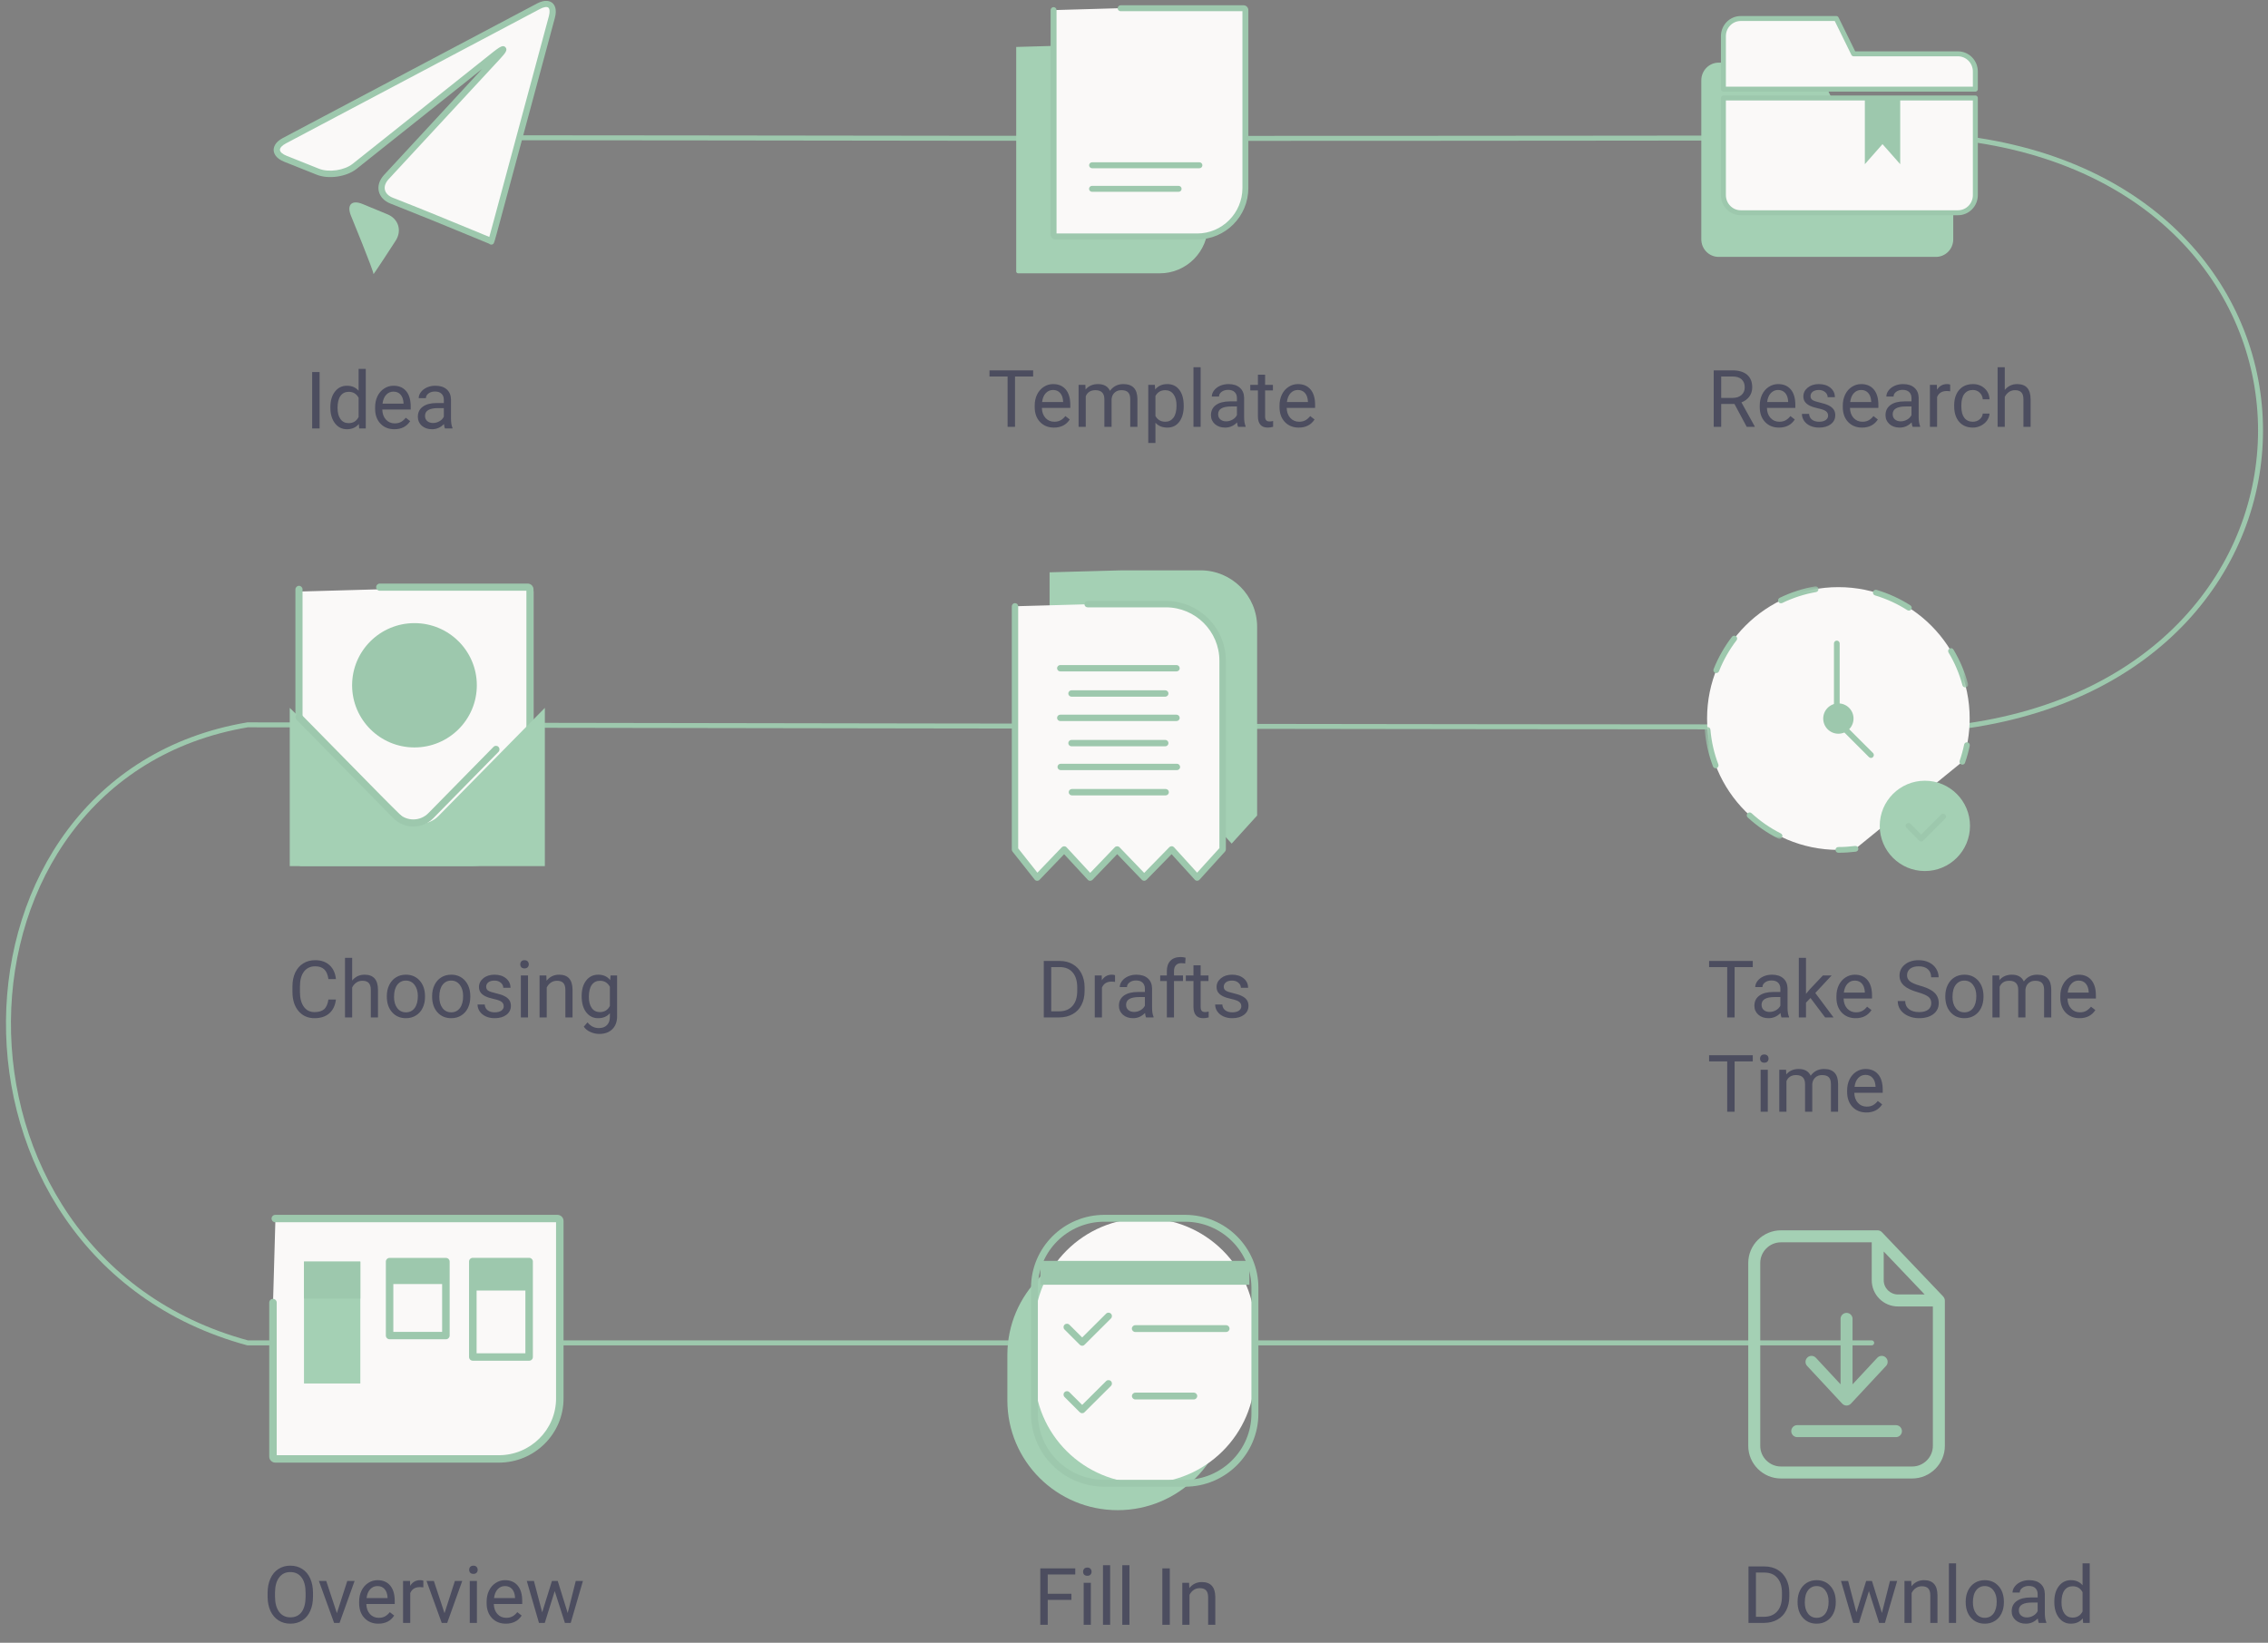 <svg width="457" height="331" viewBox="0 0 457 331" fill="none" xmlns="http://www.w3.org/2000/svg">
<rect x="0" y="0" width="457" height="331" fill="#808080" stroke="none"/>
<g clip-path="url(#clip0)">
<path d="M90.326 27.746C158.633 27.746 206.187 28.052 394.565 27.746C475.807 36.961 475.807 136.264 394.565 146.493C302.977 146.493 49.893 146.048 49.893 146.048C-13.466 156.722 -15.248 252.875 49.893 270.576C104.221 270.576 303.046 270.576 377.142 270.576" stroke="#9DC8AD" stroke-linecap="round" stroke-linejoin="round"/>
<path d="M352.32 327V315.625H355.531C356.521 315.625 357.396 315.844 358.156 316.281C358.917 316.719 359.503 317.341 359.914 318.148C360.331 318.956 360.542 319.883 360.547 320.93V321.656C360.547 322.729 360.339 323.669 359.922 324.477C359.51 325.284 358.919 325.904 358.148 326.336C357.383 326.768 356.49 326.99 355.469 327H352.32ZM353.82 316.859V325.773H355.398C356.555 325.773 357.453 325.414 358.094 324.695C358.74 323.977 359.062 322.953 359.062 321.625V320.961C359.062 319.669 358.758 318.667 358.148 317.953C357.544 317.234 356.685 316.87 355.57 316.859H353.82ZM362.211 322.695C362.211 321.867 362.372 321.122 362.695 320.461C363.023 319.799 363.477 319.289 364.055 318.93C364.638 318.57 365.302 318.391 366.047 318.391C367.198 318.391 368.128 318.789 368.836 319.586C369.549 320.383 369.906 321.443 369.906 322.766V322.867C369.906 323.69 369.747 324.43 369.43 325.086C369.117 325.737 368.667 326.245 368.078 326.609C367.495 326.974 366.823 327.156 366.062 327.156C364.917 327.156 363.987 326.758 363.273 325.961C362.565 325.164 362.211 324.109 362.211 322.797V322.695ZM363.664 322.867C363.664 323.805 363.88 324.557 364.312 325.125C364.75 325.693 365.333 325.977 366.062 325.977C366.797 325.977 367.38 325.69 367.812 325.117C368.245 324.539 368.461 323.732 368.461 322.695C368.461 321.768 368.24 321.018 367.797 320.445C367.359 319.867 366.776 319.578 366.047 319.578C365.333 319.578 364.758 319.862 364.32 320.43C363.883 320.997 363.664 321.81 363.664 322.867ZM379.203 325.008L380.828 318.547H382.273L379.812 327H378.641L376.586 320.594L374.586 327H373.414L370.961 318.547H372.398L374.062 324.875L376.031 318.547H377.195L379.203 325.008ZM385.117 318.547L385.164 319.609C385.81 318.797 386.654 318.391 387.695 318.391C389.482 318.391 390.383 319.398 390.398 321.414V327H388.953V321.406C388.948 320.797 388.807 320.346 388.531 320.055C388.26 319.763 387.836 319.617 387.258 319.617C386.789 319.617 386.378 319.742 386.023 319.992C385.669 320.242 385.393 320.57 385.195 320.977V327H383.75V318.547H385.117ZM394.148 327H392.703V315H394.148V327ZM396.086 322.695C396.086 321.867 396.247 321.122 396.57 320.461C396.898 319.799 397.352 319.289 397.93 318.93C398.513 318.57 399.177 318.391 399.922 318.391C401.073 318.391 402.003 318.789 402.711 319.586C403.424 320.383 403.781 321.443 403.781 322.766V322.867C403.781 323.69 403.622 324.43 403.305 325.086C402.992 325.737 402.542 326.245 401.953 326.609C401.37 326.974 400.698 327.156 399.938 327.156C398.792 327.156 397.862 326.758 397.148 325.961C396.44 325.164 396.086 324.109 396.086 322.797V322.695ZM397.539 322.867C397.539 323.805 397.755 324.557 398.188 325.125C398.625 325.693 399.208 325.977 399.938 325.977C400.672 325.977 401.255 325.69 401.688 325.117C402.12 324.539 402.336 323.732 402.336 322.695C402.336 321.768 402.115 321.018 401.672 320.445C401.234 319.867 400.651 319.578 399.922 319.578C399.208 319.578 398.633 319.862 398.195 320.43C397.758 320.997 397.539 321.81 397.539 322.867ZM410.812 327C410.729 326.833 410.661 326.536 410.609 326.109C409.938 326.807 409.135 327.156 408.203 327.156C407.37 327.156 406.685 326.922 406.148 326.453C405.617 325.979 405.352 325.38 405.352 324.656C405.352 323.776 405.685 323.094 406.352 322.609C407.023 322.12 407.966 321.875 409.18 321.875H410.586V321.211C410.586 320.706 410.435 320.305 410.133 320.008C409.831 319.706 409.385 319.555 408.797 319.555C408.281 319.555 407.849 319.685 407.5 319.945C407.151 320.206 406.977 320.521 406.977 320.891H405.523C405.523 320.469 405.672 320.062 405.969 319.672C406.271 319.276 406.677 318.964 407.188 318.734C407.703 318.505 408.268 318.391 408.883 318.391C409.857 318.391 410.62 318.635 411.172 319.125C411.724 319.609 412.01 320.279 412.031 321.133V325.023C412.031 325.799 412.13 326.417 412.328 326.875V327H410.812ZM408.414 325.898C408.867 325.898 409.297 325.781 409.703 325.547C410.109 325.312 410.404 325.008 410.586 324.633V322.898H409.453C407.682 322.898 406.797 323.417 406.797 324.453C406.797 324.906 406.948 325.26 407.25 325.516C407.552 325.771 407.94 325.898 408.414 325.898ZM413.945 322.703C413.945 321.406 414.253 320.365 414.867 319.578C415.482 318.786 416.286 318.391 417.281 318.391C418.271 318.391 419.055 318.729 419.633 319.406V315H421.078V327H419.75L419.68 326.094C419.102 326.802 418.297 327.156 417.266 327.156C416.286 327.156 415.487 326.755 414.867 325.953C414.253 325.151 413.945 324.104 413.945 322.812V322.703ZM415.391 322.867C415.391 323.826 415.589 324.576 415.984 325.117C416.38 325.659 416.927 325.93 417.625 325.93C418.542 325.93 419.211 325.518 419.633 324.695V320.812C419.201 320.016 418.536 319.617 417.641 319.617C416.932 319.617 416.38 319.891 415.984 320.438C415.589 320.984 415.391 321.794 415.391 322.867Z" fill="#4C4D5F"/>
<path fill-rule="evenodd" clip-rule="evenodd" d="M225.204 304.286C212.928 304.286 202.984 294.388 202.984 282.171V272.998C202.984 260.781 212.928 250.883 225.204 250.883C237.479 250.883 247.423 260.781 247.423 272.998V282.171C247.423 294.388 237.479 304.286 225.204 304.286Z" fill="#A4D0B4"/>
<path fill-rule="evenodd" clip-rule="evenodd" d="M230.657 298.871C218.383 298.871 208.439 288.973 208.439 276.756V267.583C208.439 255.366 218.383 245.468 230.657 245.468C242.934 245.468 252.877 255.366 252.877 267.583V276.756C252.865 288.973 242.919 298.871 230.657 298.871Z" fill="#FAF9F8"/>
<path fill-rule="evenodd" clip-rule="evenodd" d="M222.509 246.167C215.129 246.167 209.128 252.14 209.128 259.486V284.853C209.128 292.199 215.129 298.171 222.509 298.171H238.78C246.161 298.171 252.162 292.199 252.162 284.853V259.486C252.162 252.14 246.161 246.167 238.78 246.167H222.509ZM238.793 299.557H222.522C214.374 299.557 207.748 292.963 207.748 284.853V259.486C207.748 251.376 214.374 244.781 222.522 244.781H238.793C246.943 244.781 253.567 251.376 253.567 259.486V284.853C253.556 292.963 246.929 299.557 238.793 299.557Z" fill="#9DC8AD"/>
<path fill-rule="evenodd" clip-rule="evenodd" d="M223.368 265.186L218.058 270.471L214.999 267.414" fill="#FAF9F8"/>
<path fill-rule="evenodd" clip-rule="evenodd" d="M218.057 271.158C217.875 271.158 217.693 271.08 217.563 270.951L214.505 267.893C214.231 267.623 214.231 267.194 214.505 266.922C214.777 266.651 215.207 266.651 215.481 266.922L218.057 269.487L222.874 264.693C223.147 264.421 223.577 264.421 223.85 264.693C224.123 264.965 224.123 265.393 223.85 265.665L218.539 270.951C218.422 271.08 218.24 271.158 218.057 271.158Z" fill="#9DC8AD"/>
<path fill-rule="evenodd" clip-rule="evenodd" d="M247.059 268.386H228.756C228.379 268.386 228.068 268.075 228.068 267.699C228.068 267.324 228.379 267.013 228.756 267.013H247.059C247.437 267.013 247.748 267.324 247.748 267.699C247.762 268.075 247.45 268.386 247.059 268.386Z" fill="#9DC8AD"/>
<path fill-rule="evenodd" clip-rule="evenodd" d="M223.368 278.776L218.058 284.062L214.999 281.005" fill="#FAF9F8"/>
<path fill-rule="evenodd" clip-rule="evenodd" d="M218.057 284.749C217.875 284.749 217.693 284.671 217.563 284.542L214.505 281.484C214.231 281.212 214.231 280.772 214.505 280.512C214.777 280.24 215.207 280.24 215.481 280.512L218.057 283.078L222.874 278.284C223.147 278.012 223.577 278.012 223.85 278.284C224.123 278.556 224.123 278.984 223.85 279.256L218.539 284.542C218.422 284.684 218.24 284.749 218.057 284.749Z" fill="#9DC8AD"/>
<path fill-rule="evenodd" clip-rule="evenodd" d="M240.551 281.977H228.771C228.393 281.977 228.081 281.666 228.081 281.29C228.081 280.914 228.393 280.604 228.771 280.604H240.551C240.928 280.604 241.24 280.914 241.24 281.29C241.24 281.666 240.928 281.977 240.551 281.977Z" fill="#9DC8AD"/>
<path fill-rule="evenodd" clip-rule="evenodd" d="M209.636 258.864H251.746V254.058H209.636V258.864Z" fill="#9DC8AD"/>
<path d="M215.891 322.359H211.117V327.383H209.617V316.008H216.664V317.242H211.117V321.133H215.891V322.359ZM219.805 327.383H218.359V318.93H219.805V327.383ZM218.242 316.688C218.242 316.453 218.312 316.255 218.453 316.094C218.599 315.932 218.812 315.852 219.094 315.852C219.375 315.852 219.589 315.932 219.734 316.094C219.88 316.255 219.953 316.453 219.953 316.688C219.953 316.922 219.88 317.117 219.734 317.273C219.589 317.43 219.375 317.508 219.094 317.508C218.812 317.508 218.599 317.43 218.453 317.273C218.312 317.117 218.242 316.922 218.242 316.688ZM223.695 327.383H222.25V315.383H223.695V327.383ZM227.586 327.383H226.141V315.383H227.586V327.383ZM235.711 327.383H234.211V316.008H235.711V327.383ZM239.602 318.93L239.648 319.992C240.294 319.18 241.138 318.773 242.18 318.773C243.966 318.773 244.867 319.781 244.883 321.797V327.383H243.438V321.789C243.432 321.18 243.292 320.729 243.016 320.438C242.745 320.146 242.32 320 241.742 320C241.273 320 240.862 320.125 240.508 320.375C240.154 320.625 239.878 320.953 239.68 321.359V327.383H238.234V318.93H239.602Z" fill="#4C4D5F"/>
<g clip-path="url(#clip1)">
<path d="M379.218 248.289C378.989 248.047 378.674 247.902 378.349 247.902H358.844C355.244 247.902 352.273 250.861 352.273 254.46V291.344C352.273 294.943 355.244 297.902 358.844 297.902H385.317C388.916 297.902 391.887 294.943 391.887 291.344V262.057C391.887 261.743 391.742 261.441 391.537 261.211L379.218 248.289ZM379.568 252.166L387.817 260.825H382.455C380.861 260.825 379.568 259.545 379.568 257.951V252.166ZM385.317 295.487H358.844C356.585 295.487 354.689 293.615 354.689 291.344V254.46C354.689 252.202 356.573 250.318 358.844 250.318H377.153V257.951C377.153 260.885 379.52 263.241 382.455 263.241H389.471V291.344C389.471 293.615 387.587 295.487 385.317 295.487Z" fill="#A4D0B4"/>
<path d="M382.02 287.154H362.141C361.476 287.154 360.933 287.698 360.933 288.362C360.933 289.026 361.476 289.57 362.141 289.57H382.032C382.696 289.57 383.24 289.026 383.24 288.362C383.24 287.698 382.696 287.154 382.02 287.154Z" fill="#9DC8AD"/>
<path d="M371.199 282.818C371.428 283.06 371.742 283.205 372.08 283.205C372.418 283.205 372.732 283.06 372.962 282.818L380.039 275.222C380.498 274.738 380.462 273.965 379.979 273.519C379.496 273.06 378.723 273.096 378.276 273.579L373.288 278.929V265.741C373.288 265.076 372.744 264.533 372.08 264.533C371.416 264.533 370.872 265.076 370.872 265.741V278.929L365.896 273.579C365.438 273.096 364.677 273.06 364.194 273.519C363.711 273.978 363.674 274.739 364.133 275.222L371.199 282.818Z" fill="#9DC8AD"/>
</g>
<path fill-rule="evenodd" clip-rule="evenodd" d="M55.017 262.456V293.482C55.017 293.751 55.23 293.961 55.5 293.961H100.538C107.329 293.961 112.827 288.51 112.827 281.78V245.993C112.827 245.724 112.614 245.515 112.346 245.515H55.5" fill="#FAF9F8"/>
<path fill-rule="evenodd" clip-rule="evenodd" d="M100.524 294.707H55.486C54.804 294.707 54.25 294.158 54.25 293.482V262.456C54.25 262.048 54.591 261.71 55.003 261.71C55.415 261.71 55.756 262.048 55.756 262.456V293.215H100.51C106.875 293.215 112.046 288.088 112.046 281.779V246.274H55.472C55.06 246.274 54.719 245.936 54.719 245.528C54.719 245.119 55.06 244.781 55.472 244.781H112.316C112.998 244.781 113.553 245.331 113.553 246.007V281.779C113.567 288.905 107.713 294.707 100.524 294.707Z" fill="#9DC8AD"/>
<path fill-rule="evenodd" clip-rule="evenodd" d="M61.255 278.763H72.605V254.203H61.255V278.763Z" fill="#A4D0B4"/>
<path fill-rule="evenodd" clip-rule="evenodd" d="M78.503 269.104H89.855V254.203H78.503V269.104Z" fill="#FAF9F8"/>
<path fill-rule="evenodd" clip-rule="evenodd" d="M79.256 268.357H89.088V254.95H79.256V268.357ZM89.855 269.85H78.503C78.091 269.85 77.749 269.512 77.749 269.104V254.203C77.749 253.795 78.091 253.457 78.503 253.457H89.855C90.267 253.457 90.606 253.795 90.606 254.203V269.104C90.606 269.512 90.267 269.85 89.855 269.85Z" fill="#9DC8AD"/>
<path fill-rule="evenodd" clip-rule="evenodd" d="M95.281 273.441H106.633V254.203H95.281V273.441Z" fill="#FAF9F8"/>
<path fill-rule="evenodd" clip-rule="evenodd" d="M96.034 272.681H105.865V254.949H96.034V272.681ZM106.62 274.173H95.266C94.854 274.173 94.513 273.835 94.513 273.427V254.189C94.513 253.78 94.854 253.442 95.266 253.442H106.62C107.032 253.442 107.373 253.78 107.373 254.189V273.427C107.373 273.849 107.045 274.173 106.62 274.173Z" fill="#9DC8AD"/>
<path fill-rule="evenodd" clip-rule="evenodd" d="M61.255 261.653H72.605V254.203H61.255V261.653Z" fill="#9DC8AD"/>
<path fill-rule="evenodd" clip-rule="evenodd" d="M78.503 258.724H89.855V254.203H78.503V258.724Z" fill="#9DC8AD"/>
<path fill-rule="evenodd" clip-rule="evenodd" d="M95.281 260.034H106.633V254.203H95.281V260.034Z" fill="#9DC8AD"/>
<path d="M63.07 321.68C63.07 322.794 62.883 323.768 62.508 324.602C62.133 325.43 61.602 326.062 60.914 326.5C60.227 326.938 59.425 327.156 58.508 327.156C57.612 327.156 56.818 326.938 56.125 326.5C55.432 326.057 54.893 325.43 54.508 324.617C54.128 323.799 53.932 322.854 53.922 321.781V320.961C53.922 319.867 54.112 318.901 54.492 318.062C54.872 317.224 55.409 316.583 56.102 316.141C56.8 315.693 57.596 315.469 58.492 315.469C59.404 315.469 60.206 315.69 60.898 316.133C61.596 316.57 62.133 317.208 62.508 318.047C62.883 318.88 63.07 319.852 63.07 320.961V321.68ZM61.578 320.945C61.578 319.596 61.307 318.562 60.766 317.844C60.224 317.12 59.466 316.758 58.492 316.758C57.544 316.758 56.797 317.12 56.25 317.844C55.708 318.562 55.43 319.562 55.414 320.844V321.68C55.414 322.987 55.688 324.016 56.234 324.766C56.786 325.51 57.544 325.883 58.508 325.883C59.477 325.883 60.227 325.531 60.758 324.828C61.289 324.12 61.562 323.107 61.578 321.789V320.945ZM67.883 325.039L69.977 318.547H71.453L68.422 327H67.32L64.258 318.547H65.734L67.883 325.039ZM76.242 327.156C75.096 327.156 74.164 326.781 73.445 326.031C72.727 325.276 72.367 324.268 72.367 323.008V322.742C72.367 321.904 72.526 321.156 72.844 320.5C73.167 319.839 73.615 319.323 74.188 318.953C74.766 318.578 75.391 318.391 76.062 318.391C77.162 318.391 78.016 318.753 78.625 319.477C79.234 320.201 79.539 321.237 79.539 322.586V323.188H73.812C73.833 324.021 74.076 324.695 74.539 325.211C75.008 325.721 75.602 325.977 76.32 325.977C76.831 325.977 77.263 325.872 77.617 325.664C77.971 325.456 78.281 325.18 78.547 324.836L79.43 325.523C78.721 326.612 77.659 327.156 76.242 327.156ZM76.062 319.578C75.479 319.578 74.99 319.792 74.594 320.219C74.198 320.641 73.953 321.234 73.859 322H78.094V321.891C78.052 321.156 77.854 320.589 77.5 320.188C77.146 319.781 76.667 319.578 76.062 319.578ZM85.305 319.844C85.086 319.807 84.849 319.789 84.594 319.789C83.646 319.789 83.003 320.193 82.664 321V327H81.219V318.547H82.625L82.648 319.523C83.122 318.768 83.794 318.391 84.664 318.391C84.945 318.391 85.159 318.427 85.305 318.5V319.844ZM89.57 325.039L91.664 318.547H93.141L90.109 327H89.008L85.945 318.547H87.422L89.57 325.039ZM96.102 327H94.656V318.547H96.102V327ZM94.539 316.305C94.539 316.07 94.609 315.872 94.75 315.711C94.896 315.549 95.109 315.469 95.391 315.469C95.672 315.469 95.885 315.549 96.031 315.711C96.177 315.872 96.25 316.07 96.25 316.305C96.25 316.539 96.177 316.734 96.031 316.891C95.885 317.047 95.672 317.125 95.391 317.125C95.109 317.125 94.896 317.047 94.75 316.891C94.609 316.734 94.539 316.539 94.539 316.305ZM101.93 327.156C100.784 327.156 99.852 326.781 99.133 326.031C98.414 325.276 98.055 324.268 98.055 323.008V322.742C98.055 321.904 98.213 321.156 98.531 320.5C98.854 319.839 99.302 319.323 99.875 318.953C100.453 318.578 101.078 318.391 101.75 318.391C102.849 318.391 103.703 318.753 104.312 319.477C104.922 320.201 105.227 321.237 105.227 322.586V323.188H99.5C99.521 324.021 99.763 324.695 100.227 325.211C100.695 325.721 101.289 325.977 102.008 325.977C102.518 325.977 102.951 325.872 103.305 325.664C103.659 325.456 103.969 325.18 104.234 324.836L105.117 325.523C104.409 326.612 103.346 327.156 101.93 327.156ZM101.75 319.578C101.167 319.578 100.677 319.792 100.281 320.219C99.885 320.641 99.641 321.234 99.547 322H103.781V321.891C103.74 321.156 103.542 320.589 103.188 320.188C102.833 319.781 102.354 319.578 101.75 319.578ZM114.391 325.008L116.016 318.547H117.461L115 327H113.828L111.773 320.594L109.773 327H108.602L106.148 318.547H107.586L109.25 324.875L111.219 318.547H112.383L114.391 325.008Z" fill="#4C4D5F"/>
<path fill-rule="evenodd" clip-rule="evenodd" d="M373.865 171.029C372.746 171.17 371.594 171.246 370.431 171.246C355.817 171.246 343.974 159.396 343.974 144.774C343.974 130.152 355.817 118.302 370.431 118.302C385.046 118.302 396.888 130.152 396.888 144.774C396.888 147.818 396.379 150.753 395.422 153.482" fill="#FAF9F8"/>
<path fill-rule="evenodd" clip-rule="evenodd" d="M370.431 171.822C370.116 171.822 369.845 171.561 369.845 171.246C369.845 170.931 370.095 170.67 370.41 170.67C371.561 170.67 372.691 170.594 373.8 170.453C374.115 170.409 374.408 170.637 374.452 170.953C374.495 171.268 374.267 171.561 373.952 171.605C372.789 171.746 371.605 171.822 370.431 171.822Z" fill="#9DC8AD"/>
<mask id="mask0" mask-type="alpha" maskUnits="userSpaceOnUse" x="343" y="118" width="54" height="52">
<path d="M343.494 118.141H396.574V169.028H343.494V118.141Z" fill="white"/>
</mask>
<g mask="url(#mask0)">
<path fill-rule="evenodd" clip-rule="evenodd" d="M358.859 121.552C358.643 121.552 358.435 121.432 358.339 121.226C358.197 120.943 358.316 120.595 358.61 120.454C360.87 119.356 363.261 118.573 365.737 118.149C366.052 118.095 366.356 118.302 366.411 118.617C366.465 118.932 366.26 119.236 365.945 119.291C363.576 119.704 361.282 120.454 359.12 121.498C359.033 121.53 358.946 121.552 358.859 121.552ZM384.643 123.031C384.536 123.031 384.426 122.998 384.328 122.944C382.296 121.65 380.102 120.65 377.809 119.965C377.504 119.878 377.331 119.552 377.418 119.247C377.504 118.943 377.832 118.769 378.135 118.856C380.536 119.573 382.83 120.617 384.949 121.976C385.22 122.15 385.295 122.509 385.121 122.77C385.013 122.933 384.828 123.031 384.643 123.031ZM345.832 135.62C345.755 135.62 345.691 135.609 345.615 135.576C345.32 135.457 345.168 135.12 345.289 134.826C346.211 132.5 347.462 130.304 348.993 128.303C349.19 128.053 349.548 127.999 349.808 128.195C350.058 128.39 350.112 128.749 349.918 129.01C348.45 130.923 347.255 133.022 346.376 135.25C346.277 135.478 346.06 135.62 345.832 135.62ZM395.987 138.501C395.737 138.501 395.499 138.327 395.433 138.077C394.815 135.761 393.869 133.532 392.629 131.478C392.468 131.206 392.554 130.847 392.826 130.684C393.098 130.521 393.456 130.608 393.618 130.88C394.912 133.032 395.9 135.359 396.552 137.783C396.64 138.088 396.455 138.414 396.14 138.49C396.086 138.49 396.03 138.501 395.987 138.501ZM345.712 154.797C345.483 154.797 345.255 154.656 345.168 154.428C344.277 152.079 343.713 149.622 343.495 147.122C343.474 146.807 343.703 146.524 344.018 146.491C344.333 146.459 344.615 146.698 344.647 147.024C344.853 149.427 345.387 151.775 346.245 154.014C346.353 154.308 346.211 154.645 345.907 154.765C345.853 154.786 345.777 154.797 345.712 154.797ZM358.577 169.028C358.49 169.028 358.403 169.006 358.316 168.963C356.077 167.832 354.002 166.408 352.155 164.701C351.916 164.484 351.906 164.114 352.123 163.886C352.34 163.647 352.71 163.636 352.938 163.853C354.709 165.484 356.698 166.854 358.837 167.93C359.12 168.071 359.24 168.419 359.099 168.702C358.989 168.908 358.784 169.028 358.577 169.028Z" fill="#9DC8AD"/>
</g>
<path fill-rule="evenodd" clip-rule="evenodd" d="M395.422 154.069C395.357 154.069 395.292 154.058 395.227 154.036C394.923 153.928 394.77 153.601 394.868 153.297C395.238 152.232 395.542 151.134 395.77 150.025C395.835 149.709 396.14 149.514 396.455 149.579C396.77 149.644 396.965 149.949 396.9 150.264C396.661 151.427 396.346 152.569 395.955 153.677C395.879 153.917 395.661 154.069 395.422 154.069Z" fill="#9DC8AD"/>
<path fill-rule="evenodd" clip-rule="evenodd" d="M387.86 157.309C392.882 157.309 396.954 161.383 396.954 166.408C396.954 171.434 392.882 175.508 387.86 175.508C382.837 175.508 378.765 171.434 378.765 166.408C378.765 161.383 382.837 157.309 387.86 157.309Z" fill="#A4D0B4"/>
<path fill-rule="evenodd" clip-rule="evenodd" d="M370.127 129.651V145.252L377.005 152.134" fill="#FAF9F8"/>
<path fill-rule="evenodd" clip-rule="evenodd" d="M377.005 152.721C376.853 152.721 376.711 152.666 376.592 152.547L369.714 145.665C369.605 145.556 369.54 145.404 369.54 145.252V129.651C369.54 129.336 369.801 129.075 370.116 129.075C370.431 129.075 370.692 129.336 370.692 129.651V145.013L377.407 151.721C377.635 151.949 377.635 152.308 377.407 152.536C377.299 152.666 377.158 152.721 377.005 152.721Z" fill="#9DC8AD"/>
<path fill-rule="evenodd" clip-rule="evenodd" d="M370.431 141.729C372.118 141.729 373.485 143.097 373.485 144.784C373.485 146.472 372.118 147.839 370.431 147.839C368.745 147.839 367.378 146.472 367.378 144.784C367.378 143.097 368.745 141.729 370.431 141.729Z" fill="#9DC8AD"/>
<path fill-rule="evenodd" clip-rule="evenodd" d="M387.121 169.549C386.968 169.549 386.817 169.484 386.708 169.375L384.155 166.81C383.927 166.581 383.927 166.223 384.155 165.994C384.382 165.766 384.742 165.766 384.97 165.994L387.121 168.147L391.141 164.124C391.369 163.896 391.727 163.896 391.955 164.124C392.184 164.353 392.184 164.711 391.955 164.94L387.523 169.375C387.424 169.495 387.273 169.549 387.121 169.549Z" fill="#9DC8AD"/>
<path d="M353.18 194.859H349.523V205H348.031V194.859H344.383V193.625H353.18V194.859ZM358.969 205C358.885 204.833 358.818 204.536 358.766 204.109C358.094 204.807 357.292 205.156 356.359 205.156C355.526 205.156 354.841 204.922 354.305 204.453C353.773 203.979 353.508 203.38 353.508 202.656C353.508 201.776 353.841 201.094 354.508 200.609C355.18 200.12 356.122 199.875 357.336 199.875H358.742V199.211C358.742 198.706 358.591 198.305 358.289 198.008C357.987 197.706 357.542 197.555 356.953 197.555C356.438 197.555 356.005 197.685 355.656 197.945C355.307 198.206 355.133 198.521 355.133 198.891H353.68C353.68 198.469 353.828 198.062 354.125 197.672C354.427 197.276 354.833 196.964 355.344 196.734C355.859 196.505 356.424 196.391 357.039 196.391C358.013 196.391 358.776 196.635 359.328 197.125C359.88 197.609 360.167 198.279 360.188 199.133V203.023C360.188 203.799 360.286 204.417 360.484 204.875V205H358.969ZM356.57 203.898C357.023 203.898 357.453 203.781 357.859 203.547C358.266 203.312 358.56 203.008 358.742 202.633V200.898H357.609C355.839 200.898 354.953 201.417 354.953 202.453C354.953 202.906 355.104 203.26 355.406 203.516C355.708 203.771 356.096 203.898 356.57 203.898ZM364.812 201.086L363.906 202.031V205H362.461V193H363.906V200.258L364.68 199.328L367.312 196.547H369.07L365.781 200.078L369.453 205H367.758L364.812 201.086ZM373.914 205.156C372.768 205.156 371.836 204.781 371.117 204.031C370.398 203.276 370.039 202.268 370.039 201.008V200.742C370.039 199.904 370.198 199.156 370.516 198.5C370.839 197.839 371.286 197.323 371.859 196.953C372.438 196.578 373.062 196.391 373.734 196.391C374.833 196.391 375.688 196.753 376.297 197.477C376.906 198.201 377.211 199.237 377.211 200.586V201.188H371.484C371.505 202.021 371.747 202.695 372.211 203.211C372.68 203.721 373.273 203.977 373.992 203.977C374.503 203.977 374.935 203.872 375.289 203.664C375.643 203.456 375.953 203.18 376.219 202.836L377.102 203.523C376.393 204.612 375.331 205.156 373.914 205.156ZM373.734 197.578C373.151 197.578 372.661 197.792 372.266 198.219C371.87 198.641 371.625 199.234 371.531 200H375.766V199.891C375.724 199.156 375.526 198.589 375.172 198.188C374.818 197.781 374.339 197.578 373.734 197.578ZM386.438 199.93C385.151 199.56 384.214 199.107 383.625 198.57C383.042 198.029 382.75 197.362 382.75 196.57C382.75 195.674 383.107 194.935 383.82 194.352C384.539 193.763 385.471 193.469 386.617 193.469C387.398 193.469 388.094 193.62 388.703 193.922C389.318 194.224 389.792 194.641 390.125 195.172C390.464 195.703 390.633 196.284 390.633 196.914H389.125C389.125 196.227 388.906 195.688 388.469 195.297C388.031 194.901 387.414 194.703 386.617 194.703C385.878 194.703 385.299 194.867 384.883 195.195C384.471 195.518 384.266 195.969 384.266 196.547C384.266 197.01 384.461 197.404 384.852 197.727C385.247 198.044 385.917 198.336 386.859 198.602C387.807 198.867 388.547 199.161 389.078 199.484C389.615 199.802 390.01 200.174 390.266 200.602C390.526 201.029 390.656 201.531 390.656 202.109C390.656 203.031 390.297 203.771 389.578 204.328C388.859 204.88 387.898 205.156 386.695 205.156C385.914 205.156 385.185 205.008 384.508 204.711C383.831 204.409 383.307 203.997 382.938 203.477C382.573 202.956 382.391 202.365 382.391 201.703H383.898C383.898 202.391 384.151 202.935 384.656 203.336C385.167 203.732 385.846 203.93 386.695 203.93C387.487 203.93 388.094 203.768 388.516 203.445C388.938 203.122 389.148 202.682 389.148 202.125C389.148 201.568 388.953 201.138 388.562 200.836C388.172 200.529 387.464 200.227 386.438 199.93ZM391.977 200.695C391.977 199.867 392.138 199.122 392.461 198.461C392.789 197.799 393.242 197.289 393.82 196.93C394.404 196.57 395.068 196.391 395.812 196.391C396.964 196.391 397.893 196.789 398.602 197.586C399.315 198.383 399.672 199.443 399.672 200.766V200.867C399.672 201.69 399.513 202.43 399.195 203.086C398.883 203.737 398.432 204.245 397.844 204.609C397.26 204.974 396.589 205.156 395.828 205.156C394.682 205.156 393.753 204.758 393.039 203.961C392.331 203.164 391.977 202.109 391.977 200.797V200.695ZM393.43 200.867C393.43 201.805 393.646 202.557 394.078 203.125C394.516 203.693 395.099 203.977 395.828 203.977C396.562 203.977 397.146 203.69 397.578 203.117C398.01 202.539 398.227 201.732 398.227 200.695C398.227 199.768 398.005 199.018 397.562 198.445C397.125 197.867 396.542 197.578 395.812 197.578C395.099 197.578 394.523 197.862 394.086 198.43C393.648 198.997 393.43 199.81 393.43 200.867ZM402.844 196.547L402.883 197.484C403.503 196.755 404.339 196.391 405.391 196.391C406.573 196.391 407.378 196.844 407.805 197.75C408.086 197.344 408.451 197.016 408.898 196.766C409.352 196.516 409.885 196.391 410.5 196.391C412.354 196.391 413.297 197.372 413.328 199.336V205H411.883V199.422C411.883 198.818 411.745 198.367 411.469 198.07C411.193 197.768 410.729 197.617 410.078 197.617C409.542 197.617 409.096 197.779 408.742 198.102C408.388 198.419 408.182 198.849 408.125 199.391V205H406.672V199.461C406.672 198.232 406.07 197.617 404.867 197.617C403.919 197.617 403.271 198.021 402.922 198.828V205H401.477V196.547H402.844ZM419.023 205.156C417.878 205.156 416.945 204.781 416.227 204.031C415.508 203.276 415.148 202.268 415.148 201.008V200.742C415.148 199.904 415.307 199.156 415.625 198.5C415.948 197.839 416.396 197.323 416.969 196.953C417.547 196.578 418.172 196.391 418.844 196.391C419.943 196.391 420.797 196.753 421.406 197.477C422.016 198.201 422.32 199.237 422.32 200.586V201.188H416.594C416.615 202.021 416.857 202.695 417.32 203.211C417.789 203.721 418.383 203.977 419.102 203.977C419.612 203.977 420.044 203.872 420.398 203.664C420.753 203.456 421.062 203.18 421.328 202.836L422.211 203.523C421.503 204.612 420.44 205.156 419.023 205.156ZM418.844 197.578C418.26 197.578 417.771 197.792 417.375 198.219C416.979 198.641 416.734 199.234 416.641 200H420.875V199.891C420.833 199.156 420.635 198.589 420.281 198.188C419.927 197.781 419.448 197.578 418.844 197.578ZM353.18 213.859H349.523V224H348.031V213.859H344.383V212.625H353.18V213.859ZM356.211 224H354.766V215.547H356.211V224ZM354.648 213.305C354.648 213.07 354.719 212.872 354.859 212.711C355.005 212.549 355.219 212.469 355.5 212.469C355.781 212.469 355.995 212.549 356.141 212.711C356.286 212.872 356.359 213.07 356.359 213.305C356.359 213.539 356.286 213.734 356.141 213.891C355.995 214.047 355.781 214.125 355.5 214.125C355.219 214.125 355.005 214.047 354.859 213.891C354.719 213.734 354.648 213.539 354.648 213.305ZM359.891 215.547L359.93 216.484C360.549 215.755 361.385 215.391 362.438 215.391C363.62 215.391 364.424 215.844 364.852 216.75C365.133 216.344 365.497 216.016 365.945 215.766C366.398 215.516 366.932 215.391 367.547 215.391C369.401 215.391 370.344 216.372 370.375 218.336V224H368.93V218.422C368.93 217.818 368.792 217.367 368.516 217.07C368.24 216.768 367.776 216.617 367.125 216.617C366.589 216.617 366.143 216.779 365.789 217.102C365.435 217.419 365.229 217.849 365.172 218.391V224H363.719V218.461C363.719 217.232 363.117 216.617 361.914 216.617C360.966 216.617 360.318 217.021 359.969 217.828V224H358.523V215.547H359.891ZM376.07 224.156C374.924 224.156 373.992 223.781 373.273 223.031C372.555 222.276 372.195 221.268 372.195 220.008V219.742C372.195 218.904 372.354 218.156 372.672 217.5C372.995 216.839 373.443 216.323 374.016 215.953C374.594 215.578 375.219 215.391 375.891 215.391C376.99 215.391 377.844 215.753 378.453 216.477C379.062 217.201 379.367 218.237 379.367 219.586V220.188H373.641C373.661 221.021 373.904 221.695 374.367 222.211C374.836 222.721 375.43 222.977 376.148 222.977C376.659 222.977 377.091 222.872 377.445 222.664C377.799 222.456 378.109 222.18 378.375 221.836L379.258 222.523C378.549 223.612 377.487 224.156 376.07 224.156ZM375.891 216.578C375.307 216.578 374.818 216.792 374.422 217.219C374.026 217.641 373.781 218.234 373.688 219H377.922V218.891C377.88 218.156 377.682 217.589 377.328 217.188C376.974 216.781 376.495 216.578 375.891 216.578Z" fill="#4C4D5F"/>
<path fill-rule="evenodd" clip-rule="evenodd" d="M226.112 114.916H241.89C248.203 114.916 253.311 120.029 253.311 126.32V164.322L248.179 169.981L243.045 164.322L237.511 169.981L232.072 164.322L226.635 169.981L221.405 164.322L215.967 169.981L211.489 164.322V115.317" fill="#A4D0B4"/>
<path fill-rule="evenodd" clip-rule="evenodd" d="M219.155 121.754H234.932C241.244 121.754 246.353 126.867 246.353 133.158V171.159L241.221 176.819L236.088 171.159L230.552 176.819L225.114 171.159L219.678 176.819L214.447 171.159L209.008 176.819L204.531 171.159V122.155" fill="#FAF9F8"/>
<path fill-rule="evenodd" clip-rule="evenodd" d="M241.22 177.463C241.038 177.463 240.868 177.39 240.747 177.256L236.075 172.107L231.016 177.281C230.893 177.402 230.698 177.475 230.552 177.475C230.382 177.475 230.211 177.402 230.09 177.281L225.114 172.107L220.139 177.281C220.019 177.402 219.847 177.475 219.677 177.475H219.666C219.482 177.475 219.313 177.402 219.19 177.268L214.422 172.119L209.459 177.281C209.326 177.414 209.142 177.487 208.96 177.475C208.777 177.463 208.595 177.378 208.485 177.232L204.009 171.572C203.924 171.463 203.875 171.317 203.875 171.172V122.167C203.875 121.815 204.167 121.523 204.52 121.523C204.872 121.523 205.164 121.815 205.164 122.167V170.941L209.033 175.835L213.959 170.71C214.081 170.589 214.251 170.516 214.422 170.516H214.434C214.616 170.516 214.787 170.589 214.908 170.722L219.677 175.872L224.64 170.71C224.885 170.455 225.333 170.455 225.577 170.71L230.552 175.884L235.625 170.698C235.746 170.577 235.929 170.516 236.099 170.504C236.282 170.504 236.452 170.589 236.561 170.71L241.22 175.835L245.709 170.892V133.134C245.709 127.195 240.868 122.373 234.931 122.373H219.155C218.802 122.373 218.509 122.082 218.509 121.73C218.509 121.377 218.802 121.086 219.155 121.086H234.931C241.585 121.086 247.011 126.49 247.011 133.146V171.147C247.011 171.305 246.95 171.463 246.84 171.585L241.707 177.244C241.573 177.39 241.404 177.463 241.22 177.463Z" fill="#9DC8AD"/>
<path fill-rule="evenodd" clip-rule="evenodd" d="M237.146 155.176H213.729C213.376 155.176 213.084 154.885 213.084 154.532C213.084 154.18 213.376 153.889 213.729 153.889H237.146C237.498 153.889 237.79 154.18 237.79 154.532C237.802 154.885 237.511 155.176 237.146 155.176Z" fill="#9DC8AD"/>
<path fill-rule="evenodd" clip-rule="evenodd" d="M237.062 145.287H213.645C213.292 145.287 213 144.996 213 144.644C213 144.291 213.292 144 213.645 144H237.062C237.413 144 237.705 144.291 237.705 144.644C237.717 144.996 237.427 145.287 237.062 145.287Z" fill="#9DC8AD"/>
<path fill-rule="evenodd" clip-rule="evenodd" d="M237.062 135.287H213.645C213.292 135.287 213 134.996 213 134.644C213 134.291 213.292 134 213.645 134H237.062C237.413 134 237.705 134.291 237.705 134.644C237.717 134.996 237.427 135.287 237.062 135.287Z" fill="#9DC8AD"/>
<path fill-rule="evenodd" clip-rule="evenodd" d="M234.883 160.265H215.991C215.639 160.265 215.345 159.973 215.345 159.621C215.345 159.269 215.639 158.978 215.991 158.978H234.883C235.236 158.978 235.528 159.269 235.528 159.621C235.528 159.973 235.236 160.265 234.883 160.265Z" fill="#9DC8AD"/>
<path fill-rule="evenodd" clip-rule="evenodd" d="M234.799 150.376H215.907C215.554 150.376 215.261 150.085 215.261 149.733C215.261 149.38 215.554 149.089 215.907 149.089H234.799C235.151 149.089 235.443 149.38 235.443 149.733C235.443 150.085 235.151 150.376 234.799 150.376Z" fill="#9DC8AD"/>
<path fill-rule="evenodd" clip-rule="evenodd" d="M234.799 140.376H215.907C215.554 140.376 215.261 140.085 215.261 139.733C215.261 139.38 215.554 139.089 215.907 139.089H234.799C235.151 139.089 235.443 139.38 235.443 139.733C235.443 140.085 235.151 140.376 234.799 140.376Z" fill="#9DC8AD"/>
<path d="M210.32 205V193.625H213.531C214.521 193.625 215.396 193.844 216.156 194.281C216.917 194.719 217.503 195.341 217.914 196.148C218.331 196.956 218.542 197.883 218.547 198.93V199.656C218.547 200.729 218.339 201.669 217.922 202.477C217.51 203.284 216.919 203.904 216.148 204.336C215.383 204.768 214.49 204.99 213.469 205H210.32ZM211.82 194.859V203.773H213.398C214.555 203.773 215.453 203.414 216.094 202.695C216.74 201.977 217.062 200.953 217.062 199.625V198.961C217.062 197.669 216.758 196.667 216.148 195.953C215.544 195.234 214.685 194.87 213.57 194.859H211.82ZM224.68 197.844C224.461 197.807 224.224 197.789 223.969 197.789C223.021 197.789 222.378 198.193 222.039 199V205H220.594V196.547H222L222.023 197.523C222.497 196.768 223.169 196.391 224.039 196.391C224.32 196.391 224.534 196.427 224.68 196.5V197.844ZM230.922 205C230.839 204.833 230.771 204.536 230.719 204.109C230.047 204.807 229.245 205.156 228.312 205.156C227.479 205.156 226.794 204.922 226.258 204.453C225.727 203.979 225.461 203.38 225.461 202.656C225.461 201.776 225.794 201.094 226.461 200.609C227.133 200.12 228.076 199.875 229.289 199.875H230.695V199.211C230.695 198.706 230.544 198.305 230.242 198.008C229.94 197.706 229.495 197.555 228.906 197.555C228.391 197.555 227.958 197.685 227.609 197.945C227.26 198.206 227.086 198.521 227.086 198.891H225.633C225.633 198.469 225.781 198.062 226.078 197.672C226.38 197.276 226.786 196.964 227.297 196.734C227.812 196.505 228.378 196.391 228.992 196.391C229.966 196.391 230.729 196.635 231.281 197.125C231.833 197.609 232.12 198.279 232.141 199.133V203.023C232.141 203.799 232.24 204.417 232.438 204.875V205H230.922ZM228.523 203.898C228.977 203.898 229.406 203.781 229.812 203.547C230.219 203.312 230.513 203.008 230.695 202.633V200.898H229.562C227.792 200.898 226.906 201.417 226.906 202.453C226.906 202.906 227.057 203.26 227.359 203.516C227.661 203.771 228.049 203.898 228.523 203.898ZM235.117 205V197.664H233.781V196.547H235.117V195.68C235.117 194.773 235.359 194.073 235.844 193.578C236.328 193.083 237.013 192.836 237.898 192.836C238.232 192.836 238.562 192.88 238.891 192.969L238.812 194.141C238.568 194.094 238.307 194.07 238.031 194.07C237.562 194.07 237.201 194.208 236.945 194.484C236.69 194.755 236.562 195.146 236.562 195.656V196.547H238.367V197.664H236.562V205H235.117ZM241.93 194.5V196.547H243.508V197.664H241.93V202.906C241.93 203.245 242 203.5 242.141 203.672C242.281 203.839 242.521 203.922 242.859 203.922C243.026 203.922 243.255 203.891 243.547 203.828V205C243.167 205.104 242.797 205.156 242.438 205.156C241.792 205.156 241.305 204.961 240.977 204.57C240.648 204.18 240.484 203.625 240.484 202.906V197.664H238.945V196.547H240.484V194.5H241.93ZM250.125 202.758C250.125 202.367 249.977 202.065 249.68 201.852C249.388 201.633 248.875 201.445 248.141 201.289C247.411 201.133 246.831 200.945 246.398 200.727C245.971 200.508 245.654 200.247 245.445 199.945C245.242 199.643 245.141 199.284 245.141 198.867C245.141 198.174 245.432 197.589 246.016 197.109C246.604 196.63 247.354 196.391 248.266 196.391C249.224 196.391 250 196.638 250.594 197.133C251.193 197.628 251.492 198.26 251.492 199.031H250.039C250.039 198.635 249.87 198.294 249.531 198.008C249.198 197.721 248.776 197.578 248.266 197.578C247.74 197.578 247.328 197.693 247.031 197.922C246.734 198.151 246.586 198.451 246.586 198.82C246.586 199.169 246.724 199.432 247 199.609C247.276 199.786 247.773 199.956 248.492 200.117C249.216 200.279 249.802 200.471 250.25 200.695C250.698 200.919 251.029 201.19 251.242 201.508C251.461 201.82 251.57 202.203 251.57 202.656C251.57 203.411 251.268 204.018 250.664 204.477C250.06 204.93 249.276 205.156 248.312 205.156C247.635 205.156 247.036 205.036 246.516 204.797C245.995 204.557 245.586 204.224 245.289 203.797C244.997 203.365 244.852 202.898 244.852 202.398H246.297C246.323 202.883 246.516 203.268 246.875 203.555C247.24 203.836 247.719 203.977 248.312 203.977C248.859 203.977 249.297 203.867 249.625 203.648C249.958 203.424 250.125 203.128 250.125 202.758Z" fill="#4C4D5F"/>
<path d="M67.688 201.391C67.547 202.594 67.102 203.523 66.352 204.18C65.607 204.831 64.615 205.156 63.375 205.156C62.031 205.156 60.953 204.674 60.141 203.711C59.333 202.747 58.93 201.458 58.93 199.844V198.75C58.93 197.693 59.117 196.763 59.492 195.961C59.872 195.159 60.409 194.544 61.102 194.117C61.794 193.685 62.596 193.469 63.508 193.469C64.716 193.469 65.685 193.807 66.414 194.484C67.143 195.156 67.568 196.089 67.688 197.281H66.18C66.049 196.375 65.766 195.719 65.328 195.312C64.896 194.906 64.289 194.703 63.508 194.703C62.55 194.703 61.797 195.057 61.25 195.766C60.708 196.474 60.438 197.482 60.438 198.789V199.891C60.438 201.125 60.695 202.107 61.211 202.836C61.727 203.565 62.448 203.93 63.375 203.93C64.208 203.93 64.846 203.742 65.289 203.367C65.737 202.987 66.034 202.328 66.18 201.391H67.688ZM70.961 197.57C71.602 196.784 72.435 196.391 73.461 196.391C75.247 196.391 76.148 197.398 76.164 199.414V205H74.719V199.406C74.713 198.797 74.573 198.346 74.297 198.055C74.026 197.763 73.602 197.617 73.023 197.617C72.555 197.617 72.143 197.742 71.789 197.992C71.435 198.242 71.159 198.57 70.961 198.977V205H69.516V193H70.961V197.57ZM77.945 200.695C77.945 199.867 78.107 199.122 78.43 198.461C78.758 197.799 79.211 197.289 79.789 196.93C80.372 196.57 81.037 196.391 81.781 196.391C82.932 196.391 83.862 196.789 84.57 197.586C85.284 198.383 85.641 199.443 85.641 200.766V200.867C85.641 201.69 85.482 202.43 85.164 203.086C84.852 203.737 84.401 204.245 83.812 204.609C83.229 204.974 82.557 205.156 81.797 205.156C80.651 205.156 79.721 204.758 79.008 203.961C78.299 203.164 77.945 202.109 77.945 200.797V200.695ZM79.398 200.867C79.398 201.805 79.615 202.557 80.047 203.125C80.484 203.693 81.068 203.977 81.797 203.977C82.531 203.977 83.115 203.69 83.547 203.117C83.979 202.539 84.195 201.732 84.195 200.695C84.195 199.768 83.974 199.018 83.531 198.445C83.094 197.867 82.51 197.578 81.781 197.578C81.068 197.578 80.492 197.862 80.055 198.43C79.617 198.997 79.398 199.81 79.398 200.867ZM87.07 200.695C87.07 199.867 87.232 199.122 87.555 198.461C87.883 197.799 88.336 197.289 88.914 196.93C89.497 196.57 90.162 196.391 90.906 196.391C92.057 196.391 92.987 196.789 93.695 197.586C94.409 198.383 94.766 199.443 94.766 200.766V200.867C94.766 201.69 94.607 202.43 94.289 203.086C93.977 203.737 93.526 204.245 92.938 204.609C92.354 204.974 91.682 205.156 90.922 205.156C89.776 205.156 88.846 204.758 88.133 203.961C87.424 203.164 87.07 202.109 87.07 200.797V200.695ZM88.523 200.867C88.523 201.805 88.74 202.557 89.172 203.125C89.609 203.693 90.193 203.977 90.922 203.977C91.656 203.977 92.24 203.69 92.672 203.117C93.104 202.539 93.32 201.732 93.32 200.695C93.32 199.768 93.099 199.018 92.656 198.445C92.219 197.867 91.635 197.578 90.906 197.578C90.193 197.578 89.617 197.862 89.18 198.43C88.742 198.997 88.523 199.81 88.523 200.867ZM101.5 202.758C101.5 202.367 101.352 202.065 101.055 201.852C100.763 201.633 100.25 201.445 99.516 201.289C98.787 201.133 98.206 200.945 97.773 200.727C97.346 200.508 97.029 200.247 96.82 199.945C96.617 199.643 96.516 199.284 96.516 198.867C96.516 198.174 96.807 197.589 97.391 197.109C97.979 196.63 98.729 196.391 99.641 196.391C100.599 196.391 101.375 196.638 101.969 197.133C102.568 197.628 102.867 198.26 102.867 199.031H101.414C101.414 198.635 101.245 198.294 100.906 198.008C100.573 197.721 100.151 197.578 99.641 197.578C99.115 197.578 98.703 197.693 98.406 197.922C98.109 198.151 97.961 198.451 97.961 198.82C97.961 199.169 98.099 199.432 98.375 199.609C98.651 199.786 99.148 199.956 99.867 200.117C100.591 200.279 101.177 200.471 101.625 200.695C102.073 200.919 102.404 201.19 102.617 201.508C102.836 201.82 102.945 202.203 102.945 202.656C102.945 203.411 102.643 204.018 102.039 204.477C101.435 204.93 100.651 205.156 99.688 205.156C99.01 205.156 98.412 205.036 97.891 204.797C97.37 204.557 96.961 204.224 96.664 203.797C96.372 203.365 96.227 202.898 96.227 202.398H97.672C97.698 202.883 97.891 203.268 98.25 203.555C98.615 203.836 99.094 203.977 99.688 203.977C100.234 203.977 100.672 203.867 101 203.648C101.333 203.424 101.5 203.128 101.5 202.758ZM106.398 205H104.953V196.547H106.398V205ZM104.836 194.305C104.836 194.07 104.906 193.872 105.047 193.711C105.193 193.549 105.406 193.469 105.688 193.469C105.969 193.469 106.182 193.549 106.328 193.711C106.474 193.872 106.547 194.07 106.547 194.305C106.547 194.539 106.474 194.734 106.328 194.891C106.182 195.047 105.969 195.125 105.688 195.125C105.406 195.125 105.193 195.047 105.047 194.891C104.906 194.734 104.836 194.539 104.836 194.305ZM110.086 196.547L110.133 197.609C110.779 196.797 111.622 196.391 112.664 196.391C114.451 196.391 115.352 197.398 115.367 199.414V205H113.922V199.406C113.917 198.797 113.776 198.346 113.5 198.055C113.229 197.763 112.805 197.617 112.227 197.617C111.758 197.617 111.346 197.742 110.992 197.992C110.638 198.242 110.362 198.57 110.164 198.977V205H108.719V196.547H110.086ZM117.203 200.703C117.203 199.385 117.508 198.339 118.117 197.562C118.727 196.781 119.534 196.391 120.539 196.391C121.57 196.391 122.375 196.755 122.953 197.484L123.023 196.547H124.344V204.797C124.344 205.891 124.018 206.753 123.367 207.383C122.721 208.013 121.852 208.328 120.758 208.328C120.148 208.328 119.552 208.198 118.969 207.938C118.385 207.677 117.94 207.32 117.633 206.867L118.383 206C119.003 206.766 119.76 207.148 120.656 207.148C121.359 207.148 121.906 206.951 122.297 206.555C122.693 206.159 122.891 205.602 122.891 204.883V204.156C122.312 204.823 121.523 205.156 120.523 205.156C119.534 205.156 118.732 204.758 118.117 203.961C117.508 203.164 117.203 202.078 117.203 200.703ZM118.656 200.867C118.656 201.82 118.852 202.57 119.242 203.117C119.633 203.659 120.18 203.93 120.883 203.93C121.794 203.93 122.464 203.516 122.891 202.688V198.828C122.448 198.021 121.784 197.617 120.898 197.617C120.195 197.617 119.646 197.891 119.25 198.438C118.854 198.984 118.656 199.794 118.656 200.867Z" fill="#4C4D5F"/>
<path fill-rule="evenodd" clip-rule="evenodd" d="M77.038 118.723H107.041C107.299 118.723 107.504 118.924 107.504 119.179V161.755C107.504 168.175 102.233 173.373 95.723 173.373H61.131C60.873 173.373 60.668 173.171 60.668 172.916V119.179" fill="#FAF9F8"/>
<path fill-rule="evenodd" clip-rule="evenodd" d="M95.079 174.511H60.703C60.054 174.511 59.526 173.979 59.526 173.325V118.757C59.526 118.361 59.851 118.034 60.243 118.034C60.636 118.034 60.961 118.361 60.961 118.757V173.066H95.079C101.143 173.066 106.069 168.101 106.069 161.991V119.03H76.511C76.118 119.03 75.794 118.702 75.794 118.307C75.794 117.911 76.118 117.584 76.511 117.584H106.326C106.976 117.584 107.504 118.116 107.504 118.771V162.005C107.504 168.892 101.928 174.511 95.079 174.511Z" fill="#9DC8AD"/>
<path fill-rule="evenodd" clip-rule="evenodd" d="M109.788 142.632V174.511H58.384V142.632L81.01 164.518C83.07 166.498 86.341 166.458 88.346 164.424L109.788 142.632Z" fill="#A4D0B4"/>
<path fill-rule="evenodd" clip-rule="evenodd" d="M83.29 166.541C81.825 166.541 80.347 165.972 79.229 164.834L59.736 145C59.456 144.715 59.456 144.268 59.736 143.984C60.015 143.699 60.455 143.699 60.734 143.984L80.228 163.818C81.919 165.539 84.662 165.539 86.339 163.818L99.441 150.487C99.721 150.202 100.16 150.202 100.44 150.487C100.72 150.771 100.72 151.219 100.44 151.503L87.338 164.834C86.233 165.972 84.768 166.541 83.29 166.541Z" fill="#9DC8AD"/>
<path fill-rule="evenodd" clip-rule="evenodd" d="M83.515 125.554C90.454 125.554 96.08 131.16 96.08 138.078C96.08 144.994 90.454 150.602 83.515 150.602C76.576 150.602 70.949 144.994 70.949 138.078C70.949 131.16 76.576 125.554 83.515 125.554Z" fill="#9DC8AD"/>
<path fill-rule="evenodd" clip-rule="evenodd" d="M390.069 19.731H369.066L365.558 12.624H346.321C345.394 12.621 344.503 12.992 343.845 13.656C343.187 14.32 342.816 15.223 342.812 16.165V48.221C342.812 50.176 344.372 51.761 346.297 51.761H390.094C391.018 51.761 391.904 51.389 392.558 50.724C393.211 50.06 393.578 49.16 393.578 48.221V23.284C393.571 21.32 392.002 19.731 390.069 19.731Z" fill="#A4D0B4"/>
<path fill-rule="evenodd" clip-rule="evenodd" d="M385.757 19.74H398.031V39.314C398.031 41.271 396.474 42.86 394.549 42.867H350.748C348.828 42.86 347.272 41.279 347.266 39.326V19.74H385.683" fill="#FAF9F8"/>
<path d="M385.757 19.74H398.031V39.314C398.031 41.271 396.474 42.86 394.549 42.867H350.748C348.828 42.86 347.272 41.279 347.266 39.326V19.74H385.683" stroke="#9DC8AD" stroke-linecap="round" stroke-linejoin="round"/>
<path fill-rule="evenodd" clip-rule="evenodd" d="M347.266 17.961V7.269C347.272 5.312 348.835 3.729 350.76 3.729H370.012L373.507 10.845H394.5C395.432 10.839 396.328 11.21 396.991 11.876C397.654 12.542 398.028 13.45 398.031 14.397V17.961H347.266Z" fill="#FAF9F8" stroke="#9DC8AD" stroke-linecap="round" stroke-linejoin="round"/>
<path fill-rule="evenodd" clip-rule="evenodd" d="M375.766 19.74V33.083L379.322 29.044L382.891 33.083V19.74H375.766Z" fill="#9DC8AD"/>
<path d="M349.492 81.398H346.82V86H345.312V74.625H349.078C350.359 74.625 351.344 74.917 352.031 75.5C352.724 76.083 353.07 76.932 353.07 78.047C353.07 78.755 352.878 79.372 352.492 79.898C352.112 80.424 351.581 80.818 350.898 81.078L353.57 85.906V86H351.961L349.492 81.398ZM346.82 80.172H349.125C349.87 80.172 350.461 79.979 350.898 79.594C351.341 79.208 351.562 78.693 351.562 78.047C351.562 77.344 351.352 76.805 350.93 76.43C350.513 76.055 349.909 75.865 349.117 75.859H346.82V80.172ZM358.461 86.156C357.315 86.156 356.383 85.781 355.664 85.031C354.945 84.276 354.586 83.268 354.586 82.008V81.742C354.586 80.904 354.745 80.156 355.062 79.5C355.385 78.838 355.833 78.323 356.406 77.953C356.984 77.578 357.609 77.391 358.281 77.391C359.38 77.391 360.234 77.753 360.844 78.477C361.453 79.201 361.758 80.237 361.758 81.586V82.188H356.031C356.052 83.021 356.294 83.695 356.758 84.211C357.227 84.721 357.82 84.977 358.539 84.977C359.049 84.977 359.482 84.872 359.836 84.664C360.19 84.456 360.5 84.18 360.766 83.836L361.648 84.523C360.94 85.612 359.878 86.156 358.461 86.156ZM358.281 78.578C357.698 78.578 357.208 78.792 356.812 79.219C356.417 79.641 356.172 80.234 356.078 81H360.312V80.891C360.271 80.156 360.073 79.588 359.719 79.188C359.365 78.781 358.885 78.578 358.281 78.578ZM368.359 83.758C368.359 83.367 368.211 83.065 367.914 82.852C367.622 82.633 367.109 82.445 366.375 82.289C365.646 82.133 365.065 81.945 364.633 81.727C364.206 81.508 363.888 81.247 363.68 80.945C363.477 80.643 363.375 80.284 363.375 79.867C363.375 79.174 363.667 78.588 364.25 78.109C364.839 77.63 365.589 77.391 366.5 77.391C367.458 77.391 368.234 77.638 368.828 78.133C369.427 78.628 369.727 79.26 369.727 80.031H368.273C368.273 79.635 368.104 79.294 367.766 79.008C367.432 78.721 367.01 78.578 366.5 78.578C365.974 78.578 365.562 78.693 365.266 78.922C364.969 79.151 364.82 79.451 364.82 79.82C364.82 80.169 364.958 80.432 365.234 80.609C365.51 80.787 366.008 80.956 366.727 81.117C367.451 81.279 368.036 81.471 368.484 81.695C368.932 81.919 369.263 82.19 369.477 82.508C369.695 82.82 369.805 83.203 369.805 83.656C369.805 84.412 369.503 85.018 368.898 85.477C368.294 85.93 367.51 86.156 366.547 86.156C365.87 86.156 365.271 86.037 364.75 85.797C364.229 85.557 363.82 85.224 363.523 84.797C363.232 84.365 363.086 83.898 363.086 83.398H364.531C364.557 83.883 364.75 84.268 365.109 84.555C365.474 84.836 365.953 84.977 366.547 84.977C367.094 84.977 367.531 84.867 367.859 84.648C368.193 84.424 368.359 84.128 368.359 83.758ZM375.195 86.156C374.049 86.156 373.117 85.781 372.398 85.031C371.68 84.276 371.32 83.268 371.32 82.008V81.742C371.32 80.904 371.479 80.156 371.797 79.5C372.12 78.838 372.568 78.323 373.141 77.953C373.719 77.578 374.344 77.391 375.016 77.391C376.115 77.391 376.969 77.753 377.578 78.477C378.188 79.201 378.492 80.237 378.492 81.586V82.188H372.766C372.786 83.021 373.029 83.695 373.492 84.211C373.961 84.721 374.555 84.977 375.273 84.977C375.784 84.977 376.216 84.872 376.57 84.664C376.924 84.456 377.234 84.18 377.5 83.836L378.383 84.523C377.674 85.612 376.612 86.156 375.195 86.156ZM375.016 78.578C374.432 78.578 373.943 78.792 373.547 79.219C373.151 79.641 372.906 80.234 372.812 81H377.047V80.891C377.005 80.156 376.807 79.588 376.453 79.188C376.099 78.781 375.62 78.578 375.016 78.578ZM385.391 86C385.307 85.833 385.24 85.537 385.188 85.109C384.516 85.807 383.714 86.156 382.781 86.156C381.948 86.156 381.263 85.922 380.727 85.453C380.195 84.979 379.93 84.38 379.93 83.656C379.93 82.776 380.263 82.094 380.93 81.609C381.602 81.12 382.544 80.875 383.758 80.875H385.164V80.211C385.164 79.706 385.013 79.305 384.711 79.008C384.409 78.706 383.964 78.555 383.375 78.555C382.859 78.555 382.427 78.685 382.078 78.945C381.729 79.206 381.555 79.521 381.555 79.891H380.102C380.102 79.469 380.25 79.062 380.547 78.672C380.849 78.276 381.255 77.963 381.766 77.734C382.281 77.505 382.846 77.391 383.461 77.391C384.435 77.391 385.198 77.635 385.75 78.125C386.302 78.609 386.589 79.279 386.609 80.133V84.023C386.609 84.799 386.708 85.417 386.906 85.875V86H385.391ZM382.992 84.898C383.445 84.898 383.875 84.781 384.281 84.547C384.688 84.312 384.982 84.008 385.164 83.633V81.898H384.031C382.26 81.898 381.375 82.417 381.375 83.453C381.375 83.906 381.526 84.26 381.828 84.516C382.13 84.771 382.518 84.898 382.992 84.898ZM392.961 78.844C392.742 78.807 392.505 78.789 392.25 78.789C391.302 78.789 390.659 79.193 390.32 80V86H388.875V77.547H390.281L390.305 78.523C390.779 77.768 391.451 77.391 392.32 77.391C392.602 77.391 392.815 77.427 392.961 77.5V78.844ZM397.531 84.977C398.047 84.977 398.497 84.82 398.883 84.508C399.268 84.195 399.482 83.805 399.523 83.336H400.891C400.865 83.82 400.698 84.281 400.391 84.719C400.083 85.156 399.672 85.505 399.156 85.766C398.646 86.026 398.104 86.156 397.531 86.156C396.38 86.156 395.464 85.773 394.781 85.008C394.104 84.237 393.766 83.185 393.766 81.852V81.609C393.766 80.787 393.917 80.055 394.219 79.414C394.521 78.773 394.953 78.276 395.516 77.922C396.083 77.568 396.753 77.391 397.523 77.391C398.471 77.391 399.258 77.674 399.883 78.242C400.513 78.81 400.849 79.547 400.891 80.453H399.523C399.482 79.906 399.273 79.458 398.898 79.109C398.529 78.755 398.07 78.578 397.523 78.578C396.789 78.578 396.219 78.844 395.812 79.375C395.411 79.901 395.211 80.664 395.211 81.664V81.938C395.211 82.912 395.411 83.662 395.812 84.188C396.214 84.713 396.786 84.977 397.531 84.977ZM403.961 78.57C404.602 77.784 405.435 77.391 406.461 77.391C408.247 77.391 409.148 78.398 409.164 80.414V86H407.719V80.406C407.714 79.797 407.573 79.346 407.297 79.055C407.026 78.763 406.602 78.617 406.023 78.617C405.555 78.617 405.143 78.742 404.789 78.992C404.435 79.242 404.159 79.57 403.961 79.977V86H402.516V74H403.961V78.57Z" fill="#4C4D5F"/>
<path d="M208.18 75.859H204.523V86H203.031V75.859H199.383V74.625H208.18V75.859ZM212.367 86.156C211.221 86.156 210.289 85.781 209.57 85.031C208.852 84.276 208.492 83.268 208.492 82.008V81.742C208.492 80.904 208.651 80.156 208.969 79.5C209.292 78.838 209.74 78.323 210.312 77.953C210.891 77.578 211.516 77.391 212.188 77.391C213.286 77.391 214.141 77.753 214.75 78.477C215.359 79.201 215.664 80.237 215.664 81.586V82.188H209.938C209.958 83.021 210.201 83.695 210.664 84.211C211.133 84.721 211.727 84.977 212.445 84.977C212.956 84.977 213.388 84.872 213.742 84.664C214.096 84.456 214.406 84.18 214.672 83.836L215.555 84.523C214.846 85.612 213.784 86.156 212.367 86.156ZM212.188 78.578C211.604 78.578 211.115 78.792 210.719 79.219C210.323 79.641 210.078 80.234 209.984 81H214.219V80.891C214.177 80.156 213.979 79.588 213.625 79.188C213.271 78.781 212.792 78.578 212.188 78.578ZM218.703 77.547L218.742 78.484C219.362 77.755 220.198 77.391 221.25 77.391C222.432 77.391 223.237 77.844 223.664 78.75C223.945 78.344 224.31 78.016 224.758 77.766C225.211 77.516 225.745 77.391 226.359 77.391C228.214 77.391 229.156 78.372 229.188 80.336V86H227.742V80.422C227.742 79.818 227.604 79.367 227.328 79.07C227.052 78.768 226.589 78.617 225.938 78.617C225.401 78.617 224.956 78.779 224.602 79.102C224.247 79.419 224.042 79.849 223.984 80.391V86H222.531V80.461C222.531 79.232 221.93 78.617 220.727 78.617C219.779 78.617 219.13 79.021 218.781 79.828V86H217.336V77.547H218.703ZM238.516 81.867C238.516 83.154 238.221 84.19 237.633 84.977C237.044 85.763 236.247 86.156 235.242 86.156C234.216 86.156 233.409 85.831 232.82 85.18V89.25H231.375V77.547H232.695L232.766 78.484C233.354 77.755 234.172 77.391 235.219 77.391C236.234 77.391 237.036 77.773 237.625 78.539C238.219 79.305 238.516 80.37 238.516 81.734V81.867ZM237.07 81.703C237.07 80.75 236.867 79.997 236.461 79.445C236.055 78.893 235.497 78.617 234.789 78.617C233.914 78.617 233.258 79.005 232.82 79.781V83.82C233.253 84.591 233.914 84.977 234.805 84.977C235.497 84.977 236.047 84.703 236.453 84.156C236.865 83.604 237.07 82.787 237.07 81.703ZM241.93 86H240.484V74H241.93V86ZM249.469 86C249.385 85.833 249.318 85.537 249.266 85.109C248.594 85.807 247.792 86.156 246.859 86.156C246.026 86.156 245.341 85.922 244.805 85.453C244.273 84.979 244.008 84.38 244.008 83.656C244.008 82.776 244.341 82.094 245.008 81.609C245.68 81.12 246.622 80.875 247.836 80.875H249.242V80.211C249.242 79.706 249.091 79.305 248.789 79.008C248.487 78.706 248.042 78.555 247.453 78.555C246.938 78.555 246.505 78.685 246.156 78.945C245.807 79.206 245.633 79.521 245.633 79.891H244.18C244.18 79.469 244.328 79.062 244.625 78.672C244.927 78.276 245.333 77.963 245.844 77.734C246.359 77.505 246.924 77.391 247.539 77.391C248.513 77.391 249.276 77.635 249.828 78.125C250.38 78.609 250.667 79.279 250.688 80.133V84.023C250.688 84.799 250.786 85.417 250.984 85.875V86H249.469ZM247.07 84.898C247.523 84.898 247.953 84.781 248.359 84.547C248.766 84.312 249.06 84.008 249.242 83.633V81.898H248.109C246.339 81.898 245.453 82.417 245.453 83.453C245.453 83.906 245.604 84.26 245.906 84.516C246.208 84.771 246.596 84.898 247.07 84.898ZM254.914 75.5V77.547H256.492V78.664H254.914V83.906C254.914 84.245 254.984 84.5 255.125 84.672C255.266 84.838 255.505 84.922 255.844 84.922C256.01 84.922 256.24 84.891 256.531 84.828V86C256.151 86.104 255.781 86.156 255.422 86.156C254.776 86.156 254.289 85.961 253.961 85.57C253.633 85.18 253.469 84.625 253.469 83.906V78.664H251.93V77.547H253.469V75.5H254.914ZM261.695 86.156C260.549 86.156 259.617 85.781 258.898 85.031C258.18 84.276 257.82 83.268 257.82 82.008V81.742C257.82 80.904 257.979 80.156 258.297 79.5C258.62 78.838 259.068 78.323 259.641 77.953C260.219 77.578 260.844 77.391 261.516 77.391C262.615 77.391 263.469 77.753 264.078 78.477C264.688 79.201 264.992 80.237 264.992 81.586V82.188H259.266C259.286 83.021 259.529 83.695 259.992 84.211C260.461 84.721 261.055 84.977 261.773 84.977C262.284 84.977 262.716 84.872 263.07 84.664C263.424 84.456 263.734 84.18 264 83.836L264.883 84.523C264.174 85.612 263.112 86.156 261.695 86.156ZM261.516 78.578C260.932 78.578 260.443 78.792 260.047 79.219C259.651 79.641 259.406 80.234 259.312 81H263.547V80.891C263.505 80.156 263.307 79.588 262.953 79.188C262.599 78.781 262.12 78.578 261.516 78.578Z" fill="#4C4D5F"/>
<path fill-rule="evenodd" clip-rule="evenodd" d="M218.275 9.076H243.034C243.247 9.076 243.416 9.246 243.416 9.46V45.294C243.416 50.697 239.067 55.072 233.694 55.072H205.148C204.934 55.072 204.766 54.902 204.766 54.687V9.46" fill="#A4D0B4"/>
<path fill-rule="evenodd" clip-rule="evenodd" d="M217.095 19.905L221.86 16.661L226.76 19.905V9.099H217.095V19.905Z" fill="#9DC8AD"/>
<path fill-rule="evenodd" clip-rule="evenodd" d="M234.144 41.315H212.509C212.183 41.315 211.914 41.044 211.914 40.716C211.914 40.389 212.183 40.117 212.509 40.117H234.144C234.47 40.117 234.74 40.389 234.74 40.716C234.74 41.055 234.47 41.315 234.144 41.315Z" fill="#9DC8AD"/>
<path fill-rule="evenodd" clip-rule="evenodd" d="M229.952 46.062H212.498C212.172 46.062 211.902 45.791 211.902 45.463C211.902 45.136 212.172 44.864 212.498 44.864H229.952C230.278 44.864 230.548 45.136 230.548 45.463C230.548 45.791 230.289 46.062 229.952 46.062Z" fill="#9DC8AD"/>
<path fill-rule="evenodd" clip-rule="evenodd" d="M225.816 1.649H250.575C250.789 1.649 250.957 1.819 250.957 2.034V37.867C250.957 43.27 246.608 47.645 241.236 47.645H212.689C212.475 47.645 212.307 47.475 212.307 47.261V2.034" fill="#FAF9F8"/>
<path fill-rule="evenodd" clip-rule="evenodd" d="M241.225 48.244H212.678C212.139 48.244 211.7 47.803 211.7 47.261V2.034C211.7 1.706 211.97 1.435 212.296 1.435C212.622 1.435 212.892 1.706 212.892 2.034V47.046H241.225C246.26 47.046 250.351 42.931 250.351 37.867V2.26H225.805C225.479 2.26 225.209 1.988 225.209 1.661C225.209 1.333 225.479 1.062 225.805 1.062H250.564C251.104 1.062 251.542 1.502 251.542 2.045V37.878C251.553 43.587 246.923 48.244 241.225 48.244Z" fill="#9DC8AD"/>
<path fill-rule="evenodd" clip-rule="evenodd" d="M241.685 33.899H220.051C219.725 33.899 219.455 33.628 219.455 33.3C219.455 32.972 219.725 32.701 220.051 32.701H241.685C242.011 32.701 242.281 32.972 242.281 33.3C242.281 33.628 242.022 33.899 241.685 33.899Z" fill="#9DC8AD"/>
<path fill-rule="evenodd" clip-rule="evenodd" d="M237.493 38.647H220.039C219.713 38.647 219.444 38.376 219.444 38.048C219.444 37.721 219.713 37.449 220.039 37.449H237.493C237.819 37.449 238.089 37.721 238.089 38.048C238.1 38.376 237.83 38.647 237.493 38.647Z" fill="#9DC8AD"/>
<path fill-rule="evenodd" clip-rule="evenodd" d="M57.293 28.366C55.19 29.475 55.272 31.108 57.482 32.002L64.015 34.614C66.224 35.496 69.568 35.019 71.446 33.54L99.849 10.935C101.715 9.444 101.917 9.671 100.297 11.423L77.838 35.675C76.207 37.427 76.692 39.562 78.901 40.432L79.669 40.73C81.89 41.588 85.505 43.043 87.703 43.949L94.957 46.93C97.154 47.836 98.963 48.587 98.963 48.599C98.963 48.611 98.974 48.659 98.986 48.659C98.997 48.659 99.517 46.775 100.145 44.462L111.202 3.447C111.828 1.134 110.611 0.144 108.508 1.265L57.293 28.366Z" fill="#FAF9F8"/>
<path fill-rule="evenodd" clip-rule="evenodd" d="M101.372 9.301C101.549 9.301 101.715 9.372 101.857 9.527C102.353 10.076 101.797 10.732 100.77 11.852L78.31 36.104C77.672 36.795 77.402 37.558 77.554 38.238C77.708 38.929 78.275 39.49 79.137 39.836L79.905 40.134C82.103 40.992 85.718 42.447 87.939 43.353L95.193 46.334C96.942 47.049 97.97 47.478 98.596 47.74C98.797 47.037 99.127 45.821 99.541 44.271L110.599 3.256C110.824 2.433 110.776 1.778 110.493 1.539C110.198 1.301 109.56 1.408 108.815 1.801L57.6 28.902C56.832 29.308 56.395 29.796 56.406 30.202C56.43 30.619 56.914 31.06 57.73 31.382L64.263 33.993C66.26 34.792 69.377 34.339 71.068 33.004L99.47 10.398C100.321 9.754 100.911 9.301 101.372 9.301ZM98.997 49.29C98.927 49.29 98.856 49.279 98.797 49.255C98.714 49.231 98.643 49.171 98.572 49.111C98.135 48.921 96.646 48.301 94.732 47.526L87.478 44.545C85.257 43.639 81.642 42.184 79.456 41.326L78.689 41.028C77.424 40.527 76.585 39.645 76.326 38.536C76.078 37.427 76.456 36.259 77.389 35.245L97.154 13.891L71.848 34.029C69.816 35.639 66.201 36.163 63.802 35.197L57.257 32.586C55.485 31.871 55.178 30.846 55.142 30.297C55.119 29.749 55.32 28.688 56.997 27.805L108.213 0.704C109.902 -0.19 110.847 0.239 111.273 0.573C111.686 0.907 112.312 1.754 111.804 3.614L100.746 44.629C99.554 49.076 99.554 49.076 99.281 49.219C99.21 49.267 99.104 49.29 98.997 49.29Z" fill="#9DC8AD"/>
<path fill-rule="evenodd" clip-rule="evenodd" d="M75.251 55.216C75.121 55.609 79.728 48.491 79.728 48.491C81.028 46.488 80.296 44.092 78.085 43.185L73.064 41.111C70.868 40.205 69.815 41.266 70.726 43.483C70.726 43.483 75.379 54.81 75.251 55.216Z" fill="#A4D0B4"/>
<path d="M64.398 86.331H62.898V74.956H64.398V86.331ZM66.57 82.034C66.57 80.737 66.878 79.696 67.492 78.909C68.107 78.118 68.912 77.722 69.906 77.722C70.896 77.722 71.68 78.06 72.258 78.737V74.331H73.703V86.331H72.375L72.305 85.425C71.727 86.133 70.922 86.487 69.891 86.487C68.912 86.487 68.112 86.086 67.492 85.284C66.878 84.482 66.57 83.435 66.57 82.144V82.034ZM68.016 82.198C68.016 83.157 68.213 83.907 68.609 84.448C69.005 84.99 69.552 85.261 70.25 85.261C71.167 85.261 71.836 84.849 72.258 84.026V80.144C71.826 79.347 71.162 78.948 70.266 78.948C69.557 78.948 69.005 79.222 68.609 79.769C68.213 80.315 68.016 81.125 68.016 82.198ZM79.461 86.487C78.315 86.487 77.383 86.112 76.664 85.362C75.945 84.607 75.586 83.599 75.586 82.339V82.073C75.586 81.235 75.745 80.487 76.062 79.831C76.385 79.17 76.833 78.654 77.406 78.284C77.984 77.909 78.609 77.722 79.281 77.722C80.38 77.722 81.234 78.084 81.844 78.808C82.453 79.532 82.758 80.568 82.758 81.917V82.519H77.031C77.052 83.352 77.294 84.026 77.758 84.542C78.227 85.052 78.82 85.308 79.539 85.308C80.049 85.308 80.482 85.204 80.836 84.995C81.19 84.787 81.5 84.511 81.766 84.167L82.648 84.855C81.94 85.943 80.878 86.487 79.461 86.487ZM79.281 78.909C78.698 78.909 78.208 79.123 77.812 79.55C77.417 79.972 77.172 80.565 77.078 81.331H81.312V81.222C81.271 80.487 81.073 79.92 80.719 79.519C80.365 79.112 79.885 78.909 79.281 78.909ZM89.656 86.331C89.573 86.164 89.505 85.868 89.453 85.44C88.781 86.138 87.979 86.487 87.047 86.487C86.213 86.487 85.529 86.253 84.992 85.784C84.461 85.31 84.195 84.711 84.195 83.987C84.195 83.107 84.529 82.425 85.195 81.94C85.867 81.451 86.81 81.206 88.023 81.206H89.43V80.542C89.43 80.037 89.279 79.636 88.977 79.339C88.674 79.037 88.229 78.886 87.641 78.886C87.125 78.886 86.693 79.016 86.344 79.276C85.995 79.537 85.82 79.852 85.82 80.222H84.367C84.367 79.8 84.516 79.394 84.812 79.003C85.115 78.607 85.521 78.295 86.031 78.065C86.547 77.836 87.112 77.722 87.727 77.722C88.701 77.722 89.463 77.966 90.016 78.456C90.568 78.94 90.854 79.61 90.875 80.464V84.355C90.875 85.13 90.974 85.748 91.172 86.206V86.331H89.656ZM87.258 85.23C87.711 85.23 88.141 85.112 88.547 84.878C88.953 84.644 89.247 84.339 89.43 83.964V82.23H88.297C86.526 82.23 85.641 82.748 85.641 83.784C85.641 84.237 85.792 84.591 86.094 84.847C86.396 85.102 86.784 85.23 87.258 85.23Z" fill="#4C4D5F"/>
</g>
<defs>
<clipPath id="clip0">
<rect width="456" height="330" fill="white" transform="translate(0.812 0.172)"/>
</clipPath>
<clipPath id="clip1">
<rect width="50" height="50" fill="white" transform="translate(347 248)"/>
</clipPath>
</defs>
</svg>
